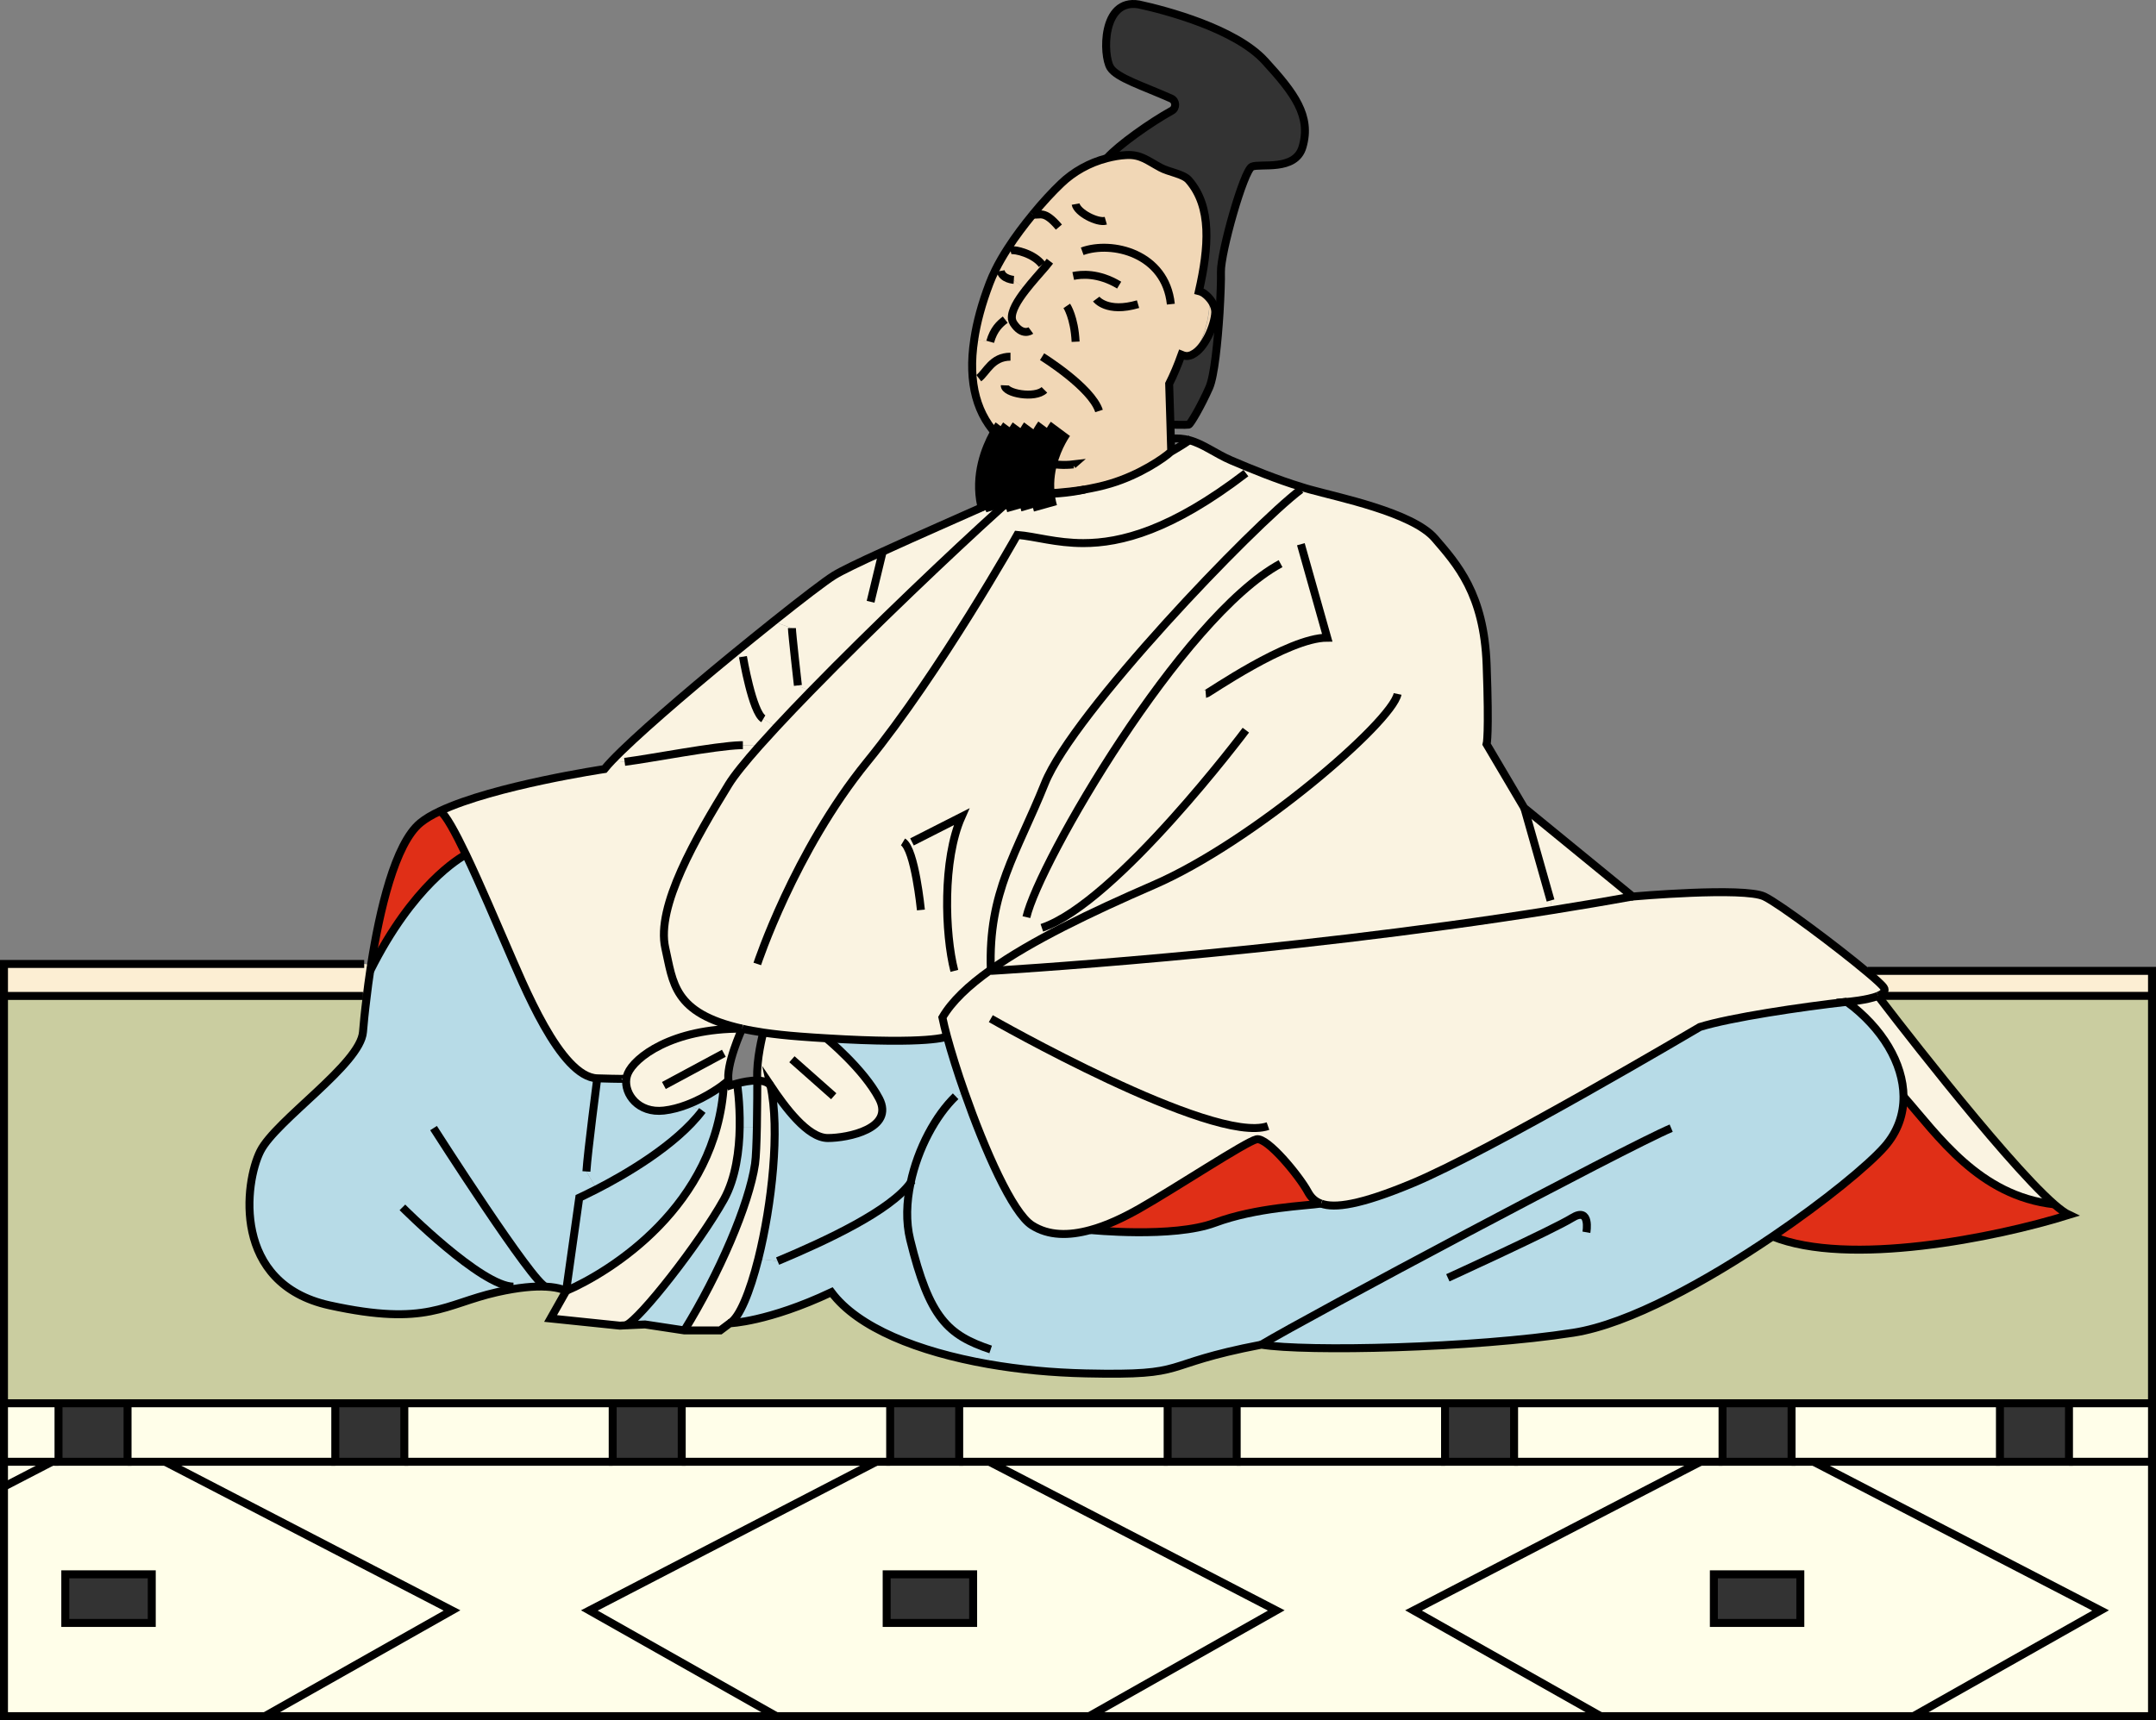 <?xml version="1.0" encoding="UTF-8"?>
<svg id="_レイヤー_1" data-name="レイヤー 1" xmlns="http://www.w3.org/2000/svg" viewBox="0 0 270.78 216.1">
  <rect x="0" y="0" width="270.78" height="216.1" fill="#808080" stroke="none"/>
  <defs>
    <style>
      .cls-1, .cls-2 {
        fill: none;
        stroke: #000;
        stroke-miterlimit: 10;
      }

      .cls-3 {
        fill: #b7dbe7;
      }

      .cls-3, .cls-4, .cls-5, .cls-6, .cls-7, .cls-8, .cls-9, .cls-10 {
        stroke-width: 0px;
      }

      .cls-2 {
        stroke-width: 3px;
      }

      .cls-4 {
        fill: #333;
      }

      .cls-5 {
        fill: #e02f17;
      }

      .cls-6 {
        fill: #fffee9;
      }

      .cls-7 {
        fill: #fceed3;
      }

      .cls-8 {
        fill: #cacda0;
      }

      .cls-9 {
        fill: #faf3e1;
      }

      .cls-10 {
        fill: #f1d7b6;
      }
    </style>
  </defs>
  <g>
    <path class="cls-7" d="m235.87,125.11c.64-.26,1.02-.61.73-1.04-.21-.32-1-1.04-2.13-1.98l.1-.11h35.71v3.14h-34.41Z"/>
    <polygon class="cls-6" points=".5 186.77 .5 183.64 6.54 183.64 .5 186.77"/>
    <path class="cls-9" d="m221.59,112.63c1.96.95,9.19,6.37,12.88,9.46,1.13.94,1.92,1.67,2.13,1.98.29.43-.09.78-.73,1.04h0c-1.37.55-3.91.76-3.91.76-5.77.64-14.59,1.96-18.46,3.16,0,0-26.4,15.6-36.16,19.66-6.53,2.72-9.71,3.14-11.4,2.53h0c-.83-.3-1.3-.85-1.65-1.48-1.05-1.96-5.1-6.9-6.45-6.6-1.35.3-10.2,6.15-14.7,8.7-1.98,1.13-4.11,2.13-6.19,2.7-2.64.73-5.22.75-7.32-.6-2.46-1.57-5.95-9.55-8.44-16.66-.91-2.57-1.67-5.03-2.22-7.04-.24-.9-.44-1.71-.58-2.4,1.17-2.02,3.28-4.02,6.07-6v.15s35.64-2.05,70.49-7.63c3.39-.54,6.78-1.11,10.12-1.72,0,0,13.99-1.23,16.54,0Z"/>
    <path class="cls-9" d="m126.19,62.43c.04.28.09.56.15.84-.28.26-.58.52-.9.81l-.14-.15c-.1-.33-.18-.66-.23-.99.41-.19.78-.35,1.12-.51Z"/>
    <path class="cls-9" d="m92.56,136.11s.38,2.39.33,5.47c-.04,2.9-.48,6.41-1.98,9.11-3.1,5.55-10.53,15.03-12.31,15.81l-.74.04-8.7-.9,1.95-3.45c5.55-2.41,18.91-10.66,19.81-25.96l.61-.26.05.19c.03.08.05.16.09.23,0,0,.37-.12.91-.26Z"/>
    <path class="cls-9" d="m100.2,86.11l1.6.75c-1.53,1.57-2.98,3.09-4.28,4.49l-1.66-1.04c-1.38-.81-2.56-7.8-2.56-7.8l-1.48-.14c1.84-1.51,3.64-2.97,5.3-4.29l2.34.84c0,.6.75,7.2.75,7.2Z"/>
    <path class="cls-3" d="m90.9,136.22c-.9,15.3-14.25,23.55-19.81,25.96l1.65-11.71s.86-.39,2.2-1.08c3.42-1.75,9.97-5.5,13.26-9.88l-2-.71c2.67-.99,4.7-2.59,4.7-2.59Z"/>
    <path class="cls-3" d="m94.83,146.22c-.76,5.14-4.52,13.86-8.88,20.91l-4.95-.75-2.42.11c1.79-.78,9.21-10.26,12.31-15.81,1.51-2.7,1.94-6.21,1.98-9.11l2.17.02c-.04,1.94-.11,3.8-.23,4.63Z"/>
    <path class="cls-9" d="m94.83,146.22c.12-.83.19-2.69.23-4.63.05-2.49.05-5.11.05-5.85.71.02,1.34.19,1.65.63,1.21,5.56.17,14.98-1.53,21.77-1.06,4.2-2.37,7.4-3.57,8.08l-1.2.9h-4.5c4.35-7.05,8.12-15.77,8.88-20.91Z"/>
    <path class="cls-3" d="m92.56,136.11c.7-.19,1.68-.39,2.55-.37,0,.74,0,3.37-.05,5.85l-2.17-.02c.05-3.08-.33-5.47-.33-5.47Z"/>
    <path class="cls-3" d="m78.66,135.52c-.26,1.93,1.5,4.37,4.72,4,.98-.11,1.95-.38,2.83-.71l2,.71c-3.29,4.38-9.84,8.13-13.26,9.88l-1.3-2.23c.15-2.4,1.36-11.7,1.36-11.7,3.07.1,3.59.07,3.59.04h.07Z"/>
    <path class="cls-10" d="m126.91,31.46c.59-.16,3.01.45,3.98,1.8l.41.25c-.71.83-1.67,1.88-2.49,2.94l-1.48-1.28s-1.46-.09-1.65-1.12l-.68-.1c.44-.9.97-1.81,1.55-2.71l.35.22Z"/>
    <path class="cls-10" d="m125.68,34.04c.19,1.03,1.65,1.12,1.65,1.12l1.48,1.28c-1.02,1.31-1.83,2.64-1.72,3.61l-.85.11c-.69.53-1.44,1.2-1.89,2.78l-2.01-.29c.32-2.14.95-4.5,1.93-7.06.2-.54.45-1.08.72-1.64l.68.1Z"/>
    <path class="cls-9" d="m127.58,62.16c.25-.21.47-.4.67-.57.31.14.68.25,1.11.32.48.09,1.01.12,1.58.13,1.84.04,3.98-.24,5.27-.54,1.05-.19,2.18-.42,3.26-.75,3.66-1.09,6.73-3.19,7.63-4.03,0,0,1.55-.88,2.27-1.42,1.8.48,3.29,1.69,5.3,2.56,2.47,1.06,5.72,2.39,8.8,3.32l-.1.32c-6,4.5-28.59,28.06-32.15,36.91-3.54,8.82-7.12,13.6-6.79,23.41-2.79,1.98-4.9,3.98-6.07,6,.14.69.34,1.5.58,2.4,0,0-2.05,1.03-15.17.22-1.02-.06-2.11-.13-3.26-.22-1.74-.13-3.28-.3-4.65-.5-.97-.15-1.85-.31-2.65-.49h-.02c-8.67-1.94-8.66-5.83-9.63-10.11-1.2-5.24,3.9-13.95,7.95-20.56.7-1.14,2.06-2.82,3.87-4.86.66-.74,1.38-1.53,2.14-2.35,1.3-1.4,2.75-2.92,4.28-4.49,7.85-8.05,18.03-17.71,23.64-22.78.32-.29.62-.56.9-.81.46-.41.87-.78,1.24-1.11Z"/>
    <path class="cls-9" d="m110.85,69.3c4.28-1.96,9.73-4.34,13.35-5.96.3-.14.59-.27.86-.4.05.33.13.65.23.99l.14.15c-5.62,5.07-15.8,14.73-23.64,22.78l-1.6-.75s-.75-6.6-.75-7.2l-2.34-.84c3.64-2.9,6.57-5.14,7.59-5.77.94-.58,3.29-1.7,6.14-3.01Z"/>
    <path class="cls-3" d="m58.52,107.36c1.82,3.82,3.87,8.69,5.08,11.46,2.1,4.8,6.75,16.51,11.41,16.66,0,0-1.21,9.3-1.36,11.7l1.3,2.23c-1.34.69-2.2,1.08-2.2,1.08l-1.65,11.71s-.7-.46-2.56-.55c-1.37-.07-3.35.06-6.14.7-6.6,1.5-8.7,4.35-21.01,1.65-12.31-2.71-10.66-15.45-8.7-19.36,1.95-3.91,12.6-10.96,12.9-15,.07-.9.22-2.49.47-4.45.11-.99.26-2.06.43-3.2,5.39-10.79,11.25-14.19,12.03-14.62Z"/>
    <path class="cls-10" d="m129.81,57.66c-.54-.2-1.05-.43-1.53-.7-.41-.21-.78-.43-1.15-.69-.32-.2-.62-.43-.91-.67-.22-.18-.44-.37-.64-.58-2.86-2.74-4.08-6.88-3.24-12.39l2.01.29c.45-1.58,1.2-2.25,1.89-2.78l.85-.11c-.11-.97.7-2.3,1.72-3.61.82-1.06,1.78-2.11,2.49-2.94l-.41-.25c-.97-1.35-3.39-1.96-3.98-1.8l-.35-.22c.96-1.5,2.06-2.96,3.16-4.3h0c1.24-1.52,2.5-2.86,3.56-3.88,1.52-1.47,3.55-2.62,5.74-3.18.8-.21,1.63-.35,2.45-.4,1.8-.11,2.65.69,4.28,1.57,1.07.58,2.87.79,3.55,1.57,2.94,3.38,2.53,8.46,1.29,13.95.04,0,.1.02.14.04.06.02.12.04.19.08.19.09.41.24.61.41.25.31.39.76.35,1.39-.09,1.97-1.23,6.42-3.06,6.21-.05,0-.1,0-.15-.03-.1-.03-.19-.06-.28-.11-.47,1.3-.98,2.53-1.55,3.66l.16,5.12.05,1.78.05,1.6c-.9.84-3.98,2.94-7.63,4.03-1.08.33-2.21.56-3.26.75-2.58.42-4.73.48-4.73.48l-.19-2.54-.09-1.08c.02-.08.04-.15.06-.23-.03,0-.05,0-.08-.02-.41-.1-.81-.23-1.22-.38-.05-.02-.11-.04-.16-.07Z"/>
    <polygon class="cls-6" points="270.28 183.64 270.28 215.6 240.31 215.6 263.81 202.32 227.77 183.64 251.18 183.64 259.86 183.64 270.28 183.64"/>
    <rect class="cls-6" x="259.86" y="176.29" width="10.42" height="7.35"/>
    <path class="cls-8" d="m270.28,125.11v51.18H.5v-51.17h45.09l.47.05c-.25,1.97-.4,3.55-.47,4.45-.3,4.05-10.95,11.1-12.9,15-1.96,3.91-3.61,16.65,8.7,19.36,12.31,2.7,14.4-.15,21.01-1.65,2.79-.63,4.78-.77,6.14-.7,1.86.09,2.56.55,2.56.55l-1.95,3.45,8.7.9.74-.04,2.42-.11,4.95.75h4.5l1.2-.9s4.8-.15,12.76-3.9c3.32,4.46,10.88,7.48,19.69,9.03,3.92.69,8.1,1.08,12.26,1.17,13.5.3,8.71-1.05,22.06-3.61,5.55.91,26.56.46,39.17-1.5,6.99-1.08,16.85-6.55,25.03-12.1,9.56,3.88,28.01.18,37.24-2.71-.48-.22-1.1-.68-1.84-1.32-6.58-5.73-22.15-26.19-22.15-26.19h34.41Z"/>
    <path class="cls-6" d="m263.81,202.32l-23.5,13.28h-39.28l-23.5-13.28,36.05-18.68h14.19l36.05,18.68Zm-37.71,1.57v-6.11h-10.86v6.11h10.86Z"/>
    <rect class="cls-4" x="251.18" y="176.29" width="8.67" height="7.35"/>
    <path class="cls-9" d="m258.01,151.3c.74.64,1.37,1.1,1.84,1.32-9.23,2.88-27.68,6.58-37.24,2.71,6.56-4.45,12.04-8.96,14.09-11.3,1.62-1.86,2.37-4.03,2.35-6.29,4.38,4.95,9.49,12.52,18.96,13.57Z"/>
    <polygon class="cls-6" points="251.18 176.29 251.18 183.64 227.77 183.64 225.01 183.64 225.01 176.29 251.18 176.29"/>
    <path class="cls-9" d="m258.01,151.3c-9.48-1.05-14.58-8.61-18.96-13.57-.04-4.13-2.64-8.57-7.1-11.87,0,0,2.55-.21,3.91-.76,0,0,15.58,20.46,22.15,26.19Z"/>
    <path class="cls-3" d="m114.36,148.59c.9-4.31,3.16-8.47,5.65-10.87l1.15-.46c2.49,7.11,5.99,15.09,8.44,16.66,2.1,1.35,4.67,1.33,7.32.6,0,0,10.39,1.06,15.65-.9,5.24-1.95,11.53-2.13,13.35-2.42h0c1.69.61,4.87.19,11.4-2.53,9.76-4.05,36.16-19.66,36.16-19.66,3.87-1.2,12.68-2.51,18.46-3.16,4.46,3.3,7.07,7.73,7.1,11.87.02,2.27-.73,4.43-2.35,6.29-2.05,2.34-7.53,6.85-14.09,11.3-8.17,5.55-18.04,11.02-25.03,12.1-12.61,1.96-33.61,2.41-39.17,1.5-13.35,2.56-8.55,3.91-22.06,3.61-4.16-.09-8.34-.48-12.26-1.17l.31-1.82c-5.35-1.81-7.7-3.91-10.11-13.8-.55-2.24-.46-4.72.06-7.14Z"/>
    <rect class="cls-4" x="215.24" y="197.78" width="10.86" height="6.11"/>
    <rect class="cls-4" x="216.34" y="176.29" width="8.67" height="7.35"/>
    <polygon class="cls-6" points="216.34 176.29 216.34 183.64 213.58 183.64 190.16 183.64 190.16 176.29 216.34 176.29"/>
    <polygon class="cls-6" points="213.58 183.64 177.53 202.32 201.03 215.6 136.8 215.6 160.29 202.32 124.24 183.64 146.64 183.64 155.32 183.64 181.49 183.64 190.16 183.64 213.58 183.64"/>
    <path class="cls-9" d="m191.43,101.48l13.62,11.14c-3.34.61-6.73,1.18-10.12,1.72l-.19-1.22-3.31-11.64Z"/>
    <path class="cls-9" d="m124.44,121.82c-.33-9.81,3.24-14.6,6.79-23.41,3.56-8.85,26.15-32.4,32.15-36.91l.1-.32c.35.11.71.22,1.07.32,3.38.94,12.83,2.86,15.65,6.12,2.81,3.26,6.19,6.97,6.52,15.87.33,8.89,0,10.01,0,10.01l4.72,7.99,3.31,11.64.19,1.22c-34.85,5.57-70.49,7.63-70.49,7.63v-.15Z"/>
    <rect class="cls-4" x="181.49" y="176.29" width="8.67" height="7.35"/>
    <rect class="cls-6" x="155.32" y="176.29" width="26.17" height="7.35"/>
    <path class="cls-5" d="m164.27,149.73c.34.63.82,1.18,1.65,1.48-1.82.28-8.11.47-13.35,2.42-5.25,1.96-15.65.9-15.65.9,2.08-.56,4.2-1.57,6.19-2.7,4.5-2.55,13.35-8.4,14.7-8.7,1.36-.3,5.4,4.65,6.45,6.6Z"/>
    <path class="cls-4" d="m158.87,7.66c3.71,4.05,5.85,6.92,4.72,10.8-.9,3.1-5.34,2.03-6.36,2.48s-3.94,10.81-3.89,13.22c.03.92-.04,2.9-.17,5.13l-.54-.03v-.11c.04-.84-.55-1.65-1.17-2.12-.02-.03-.04-.04-.06-.05,0,0,0-.02-.02-.02-.19-.19-.41-.3-.65-.35-.04-.02-.1-.03-.14-.04,1.24-5.49,1.66-10.58-1.29-13.95-.68-.78-2.49-.99-3.55-1.57-1.63-.88-2.49-1.67-4.28-1.57-.82.04-1.65.19-2.45.4h0c1.45-1.65,5.55-4.54,8.12-5.95.63-.34.58-1.27-.07-1.55-3.58-1.59-6.79-2.57-7.62-3.87-.96-1.53-1.1-8.73,3.57-7.94,3.38.73,12.13,3.04,15.84,7.1Z"/>
    <path class="cls-6" d="m160.29,202.32l-23.49,13.28h-39.29l-23.49-13.28,36.05-18.68h14.18l36.05,18.68Zm-38.07,1.57v-6.11h-10.86v6.11h10.86Z"/>
    <rect class="cls-4" x="146.64" y="176.29" width="8.67" height="7.35"/>
    <path class="cls-4" d="m152.65,39.26l.54.03c-.23,3.65-.66,7.95-1.29,9.39-1.02,2.31-2.37,4.62-2.59,4.67-.23.05-2.3,0-2.3,0l-.16-5.12c.57-1.13,1.08-2.35,1.55-3.66.1.04.19.08.28.11.05.02.1.03.15.03.19.04.38.04.57-.02.11-.03.22-.06.33-.11h0s.04-.02.06-.04c1.53-.75,2.77-3.63,2.85-5.27Z"/>
    <path class="cls-4" d="m152.65,39.18v.08c-.08,1.64-1.31,4.52-2.85,5.27,1.52-.78,2.75-3.71,2.85-5.35Z"/>
    <path class="cls-10" d="m152.65,39.14v.04c-.1,1.64-1.33,4.57-2.85,5.35-.02.02-.04.03-.06.04h0c-.11.04-.22.09-.33.11-.19.05-.38.06-.57.02,1.83.21,2.97-4.24,3.06-6.21.04-.63-.11-1.08-.35-1.39.57.5,1.09,1.28,1.11,2.05Z"/>
    <path class="cls-10" d="m151.47,37.03c.63.47,1.22,1.28,1.17,2.12-.02-.77-.54-1.54-1.11-2.05-.02-.03-.04-.05-.06-.07Z"/>
    <path class="cls-10" d="m151.47,37.03s.04.04.06.07c-.2-.18-.41-.33-.61-.41.15.06.31.16.47.27,0,0,.02.02.02.02.02.02.04.03.06.05Z"/>
    <path class="cls-10" d="m150.93,36.68c-.06-.04-.12-.06-.19-.08.06.02.12.04.19.08Z"/>
    <path class="cls-4" d="m149.4,44.68c.11-.03.22-.07.33-.11-.11.05-.22.09-.33.11Z"/>
    <polygon class="cls-6" points="146.64 176.29 146.64 183.64 124.24 183.64 120.47 183.64 120.47 176.29 146.64 176.29"/>
    <path class="cls-10" d="m131.26,58.13c-.02.08-.04.15-.06.23l-.02-.25s.05,0,.08.02Z"/>
    <path class="cls-9" d="m128.08,61.5c.05.04.11.06.18.09-.2.18-.42.36-.67.57-.02-.12-.03-.25-.04-.38.26-.12.43-.22.53-.28Z"/>
    <path class="cls-9" d="m127.55,61.78c0,.13.02.26.04.38-.37.33-.78.7-1.24,1.11-.06-.28-.11-.56-.15-.84.57-.26,1.03-.48,1.36-.65Z"/>
    <path class="cls-3" d="m124.41,169.54l-.31,1.82c-8.82-1.54-16.37-4.57-19.69-9.03-7.95,3.75-12.76,3.9-12.76,3.9,1.2-.69,2.51-3.89,3.57-8.08l2.43.28c6.3-2.64,14.17-6.35,16.7-9.84-.52,2.42-.61,4.9-.06,7.14,2.42,9.9,4.76,12,10.11,13.8Z"/>
    <rect class="cls-4" x="111.36" y="197.78" width="10.86" height="6.11"/>
    <path class="cls-3" d="m121.17,137.26l-1.15.46c-2.49,2.4-4.75,6.56-5.65,10.87-2.54,3.49-10.4,7.2-16.7,9.84l-2.43-.28c1.7-6.8,2.74-16.21,1.53-21.77,1.8,2.7,4.65,6.6,7.2,6.6s8.4-1.2,6.45-4.95c-1.96-3.75-6.64-7.58-6.64-7.58,13.13.81,15.17-.22,15.17-.22.55,2.01,1.31,4.47,2.22,7.04Z"/>
    <rect class="cls-4" x="111.8" y="176.29" width="8.67" height="7.35"/>
    <polygon class="cls-6" points="111.8 176.29 111.8 183.64 110.06 183.64 85.62 183.64 85.62 176.29 111.8 176.29"/>
    <path class="cls-9" d="m110.41,138.02c1.95,3.76-3.91,4.95-6.45,4.95s-5.4-3.91-7.2-6.6c-.31-.45-.94-.62-1.65-.63v-.2c-.14-2.4.7-5.62.75-5.82,1.38.2,2.92.37,4.65.5,1.15.09,2.24.16,3.26.22,0,0,4.68,3.83,6.64,7.58Z"/>
    <polygon class="cls-6" points="110.06 183.64 74.02 202.32 97.51 215.6 33.27 215.6 56.76 202.32 20.73 183.64 42.1 183.64 50.78 183.64 76.95 183.64 85.62 183.64 110.06 183.64"/>
    <path class="cls-9" d="m93,93.62c-3.22.1-11.2,1.66-14.55,2.09l-1.6-.17c2.86-3,9.09-8.35,14.97-13.18l1.48.14s1.18,6.99,2.56,7.8l1.66,1.04c-.77.83-1.48,1.61-2.14,2.35l-2.37-.08Z"/>
    <path class="cls-9" d="m78.59,135.51s-.52.06-3.59-.04c-4.65-.15-9.31-11.86-11.41-16.66-1.21-2.77-3.25-7.64-5.08-11.46-1.34-2.79-2.56-5.02-3.25-5.47,6.81-3.21,20.64-5.27,20.64-5.27.26-.31.57-.67.95-1.07l1.6.17c3.35-.43,11.34-1.99,14.55-2.09l2.37.08c-1.81,2.04-3.17,3.72-3.87,4.86-4.05,6.6-9.15,15.31-7.95,20.56.98,4.28.96,8.17,9.63,10.11-8.82-.05-13.5,3.64-14.34,5.62-.09.21-.15.43-.19.67h-.07Z"/>
    <path class="cls-9" d="m93.2,129.23h0s-2.13,4.65-1.69,6.73l-.61.26s-2.03,1.6-4.7,2.59c-.88.33-1.85.59-2.83.71-3.22.37-4.98-2.07-4.72-4,.04-.24.1-.46.19-.67.85-1.98,5.53-5.68,14.34-5.62h0Z"/>
    <rect class="cls-4" x="76.95" y="176.29" width="8.67" height="7.35"/>
    <rect class="cls-6" x="50.78" y="176.29" width="26.17" height="7.35"/>
    <path class="cls-5" d="m55.27,101.88c.7.45,1.91,2.68,3.25,5.47-.78.42-6.65,3.83-12.03,14.62.04-.25.07-.48.11-.74,1.06-6.78,3-15.26,6.2-17.87.63-.52,1.47-1.01,2.47-1.48Z"/>
    <path class="cls-6" d="m56.76,202.32l-23.49,13.28H.5v-28.83l6.04-3.13h14.19l36.04,18.68Zm-37.7,1.57v-6.11h-10.86v6.11h10.86Z"/>
    <rect class="cls-4" x="42.1" y="176.29" width="8.67" height="7.35"/>
    <path class="cls-7" d="m46.6,121.23c-.04.26-.08.49-.11.74-.17,1.14-.32,2.21-.43,3.2l-.47-.05H.5v-4.02h45.24l.86.13Z"/>
    <polygon class="cls-6" points="42.1 176.29 42.1 183.64 20.73 183.64 16.02 183.64 16.02 176.29 42.1 176.29"/>
    <rect class="cls-4" x="8.2" y="197.78" width="10.86" height="6.11"/>
    <rect class="cls-4" x="7.35" y="176.29" width="8.67" height="7.35"/>
    <polygon class="cls-6" points="7.35 176.29 7.35 183.64 6.54 183.64 .5 183.64 .5 176.29 7.35 176.29"/>
  </g>
  <g>
    <path class="cls-5" d="m258.02,151.3c.74.64,1.37,1.1,1.84,1.32-9.23,2.88-27.68,6.58-37.24,2.71,6.56-4.45,12.04-8.96,14.09-11.3,1.62-1.86,2.37-4.03,2.35-6.29,4.38,4.95,9.49,12.52,18.96,13.57Z"/>
    <g>
      <path class="cls-1" d="m129.72,26.93c-1.1,1.34-2.2,2.79-3.16,4.29,0,0,0,0,0,0-.58.9-1.11,1.81-1.55,2.71-.27.56-.52,1.1-.72,1.64-.98,2.57-1.61,4.92-1.93,7.06v.02c-.85,5.5.37,9.63,3.24,12.37.2.21.42.41.64.58.29.24.59.47.91.67.36.26.74.48,1.15.69.48.26.99.49,1.53.7.05.03.11.05.16.07.41.15.81.28,1.22.38.03,0,.05,0,.08.02,1.17.27,2.35.35,3.53.21l-.08.07"/>
      <path class="cls-1" d="m131.18,58.11l.02.25.09,1.08.19,2.54s2.15-.06,4.73-.48c1.05-.19,2.18-.42,3.26-.75,3.66-1.09,6.73-3.19,7.63-4.03l-.05-1.6-.05-1.78-.16-5.12c.57-1.13,1.08-2.35,1.55-3.66.1.04.19.08.28.11.05.02.1.03.15.03.19.04.38.04.57-.02.11-.03.22-.06.33-.11h0s.04-.02.06-.04c1.53-.75,2.77-3.63,2.85-5.27v-.11c-.02-.77-.54-1.54-1.11-2.05-.2-.18-.41-.33-.61-.41-.06-.04-.12-.06-.19-.08-.04-.02-.1-.03-.14-.04,1.24-5.49,1.66-10.58-1.29-13.95-.68-.78-2.49-.99-3.55-1.57-1.63-.88-2.49-1.67-4.28-1.57-.82.04-1.65.19-2.45.4-2.19.56-4.22,1.71-5.74,3.18-1.06,1.01-2.32,2.36-3.56,3.88"/>
      <path class="cls-1" d="m139.03,19.86c1.45-1.64,5.55-4.53,8.12-5.94.63-.34.58-1.27-.07-1.55-3.58-1.59-6.79-2.57-7.62-3.87-.96-1.53-1.1-8.73,3.57-7.94,3.38.73,12.13,3.04,15.84,7.1,3.71,4.05,5.85,6.92,4.72,10.8-.9,3.1-5.34,2.03-6.36,2.48s-3.94,10.81-3.89,13.22c.03.92-.04,2.9-.17,5.13-.23,3.65-.66,7.95-1.29,9.39-1.02,2.31-2.37,4.62-2.59,4.67-.23.05-2.3,0-2.3,0"/>
      <path class="cls-1" d="m135.92,31.57c3.71-1.35,10.46.22,11.13,6.64"/>
      <path class="cls-1" d="m132.99,28.53c-1.9-2.24-2.37-1.4-3.26-1.6h0"/>
      <path class="cls-1" d="m134.79,34.67c.98-.21,3.15-.43,5.77,1.15"/>
      <path class="cls-1" d="m130.88,33.25c-.97-1.35-3.39-1.96-3.98-1.8"/>
      <path class="cls-1" d="m131.86,32.81c-.16.21-.35.44-.56.7-.71.83-1.67,1.88-2.49,2.94-1.02,1.31-1.83,2.64-1.72,3.61.03.19.09.37.19.53,1.11,1.72,2.19.93,2.19.93"/>
      <path class="cls-1" d="m122.93,47.51c.98-.75,1.65-2.7,3.98-2.7"/>
      <path class="cls-1" d="m130.88,44.81s6.19,3.83,7.15,6.82"/>
      <path class="cls-1" d="m126.19,48.41c-.04,1.02,3.83,1.72,4.98.57"/>
      <path class="cls-1" d="m147.11,56.72s1.55-.88,2.27-1.42c.11-.08.21-.16.27-.22"/>
      <path class="cls-1" d="m133.98,38.43s.96,1.43,1.11,4.5"/>
      <path class="cls-1" d="m126.25,40.16c-.69.53-1.44,1.2-1.89,2.78"/>
      <path class="cls-1" d="m163.38,61.5c-6,4.5-28.59,28.06-32.15,36.91-3.54,8.82-7.12,13.6-6.79,23.41v.15"/>
      <path class="cls-1" d="m165.93,151.21c1.69.61,4.87.19,11.4-2.53,9.76-4.05,36.16-19.66,36.16-19.66,3.87-1.2,12.68-2.51,18.46-3.16"/>
      <path class="cls-1" d="m175.53,87.18c-.75,3.58-18.16,18.59-30.61,23.99-8.04,3.49-15.4,7.04-20.49,10.66-2.79,1.98-4.9,3.98-6.07,6,.14.69.34,1.5.58,2.4.55,2.01,1.31,4.47,2.22,7.04,2.49,7.11,5.99,15.09,8.44,16.66,2.1,1.35,4.67,1.33,7.32.6,2.08-.56,4.2-1.57,6.19-2.7,4.5-2.55,13.35-8.4,14.7-8.7,1.36-.3,5.4,4.65,6.45,6.6.34.63.82,1.18,1.65,1.48"/>
      <path class="cls-1" d="m136.93,154.52s10.39,1.06,15.65-.9c5.24-1.95,11.53-2.13,13.35-2.42h0"/>
      <path class="cls-1" d="m124.44,127.97s27.84,15.9,34.81,13.5"/>
      <path class="cls-1" d="m124.44,121.97s35.64-2.05,70.49-7.63c3.39-.54,6.78-1.11,10.12-1.72"/>
      <line class="cls-1" x1="191.44" y1="101.48" x2="194.74" y2="113.13"/>
      <path class="cls-1" d="m156.47,91.73s-16.26,21.69-25.62,24.83"/>
      <path class="cls-1" d="m128.91,115.22c1.61-6.9,19.46-37.66,31.92-44.41"/>
      <path class="cls-1" d="m115.66,114.32s-.75-7.65-2.25-8.55"/>
      <path class="cls-1" d="m114.54,105.77l6.22-3.16c-2.4,5.4-2.1,14.7-.9,19.36"/>
      <path class="cls-1" d="m95.11,121.1s4.65-14.13,13.8-25.39c9.16-11.26,18.85-28.51,18.85-28.51,2.29.19,4.87,1.03,8.3,1.03,4.72,0,11.05-1.61,20.42-8.79"/>
      <path class="cls-1" d="m93.21,129.23c.8.19,1.68.34,2.65.49,1.38.2,2.92.37,4.65.5,1.15.09,2.24.16,3.26.22,13.13.81,15.17-.22,15.17-.22"/>
      <path class="cls-1" d="m128.35,61.5s-.06.05-.1.09c-.2.18-.42.36-.67.57-.37.33-.78.7-1.24,1.11-.28.26-.58.52-.9.81-5.62,5.07-15.8,14.73-23.64,22.78-1.53,1.57-2.98,3.09-4.28,4.49-.77.83-1.48,1.61-2.14,2.35-1.81,2.04-3.17,3.72-3.87,4.86-4.05,6.6-9.15,15.31-7.95,20.56.98,4.28.96,8.17,9.63,10.11"/>
      <line class="cls-1" x1="110.86" y1="69.3" x2="109.34" y2="75.6"/>
      <path class="cls-1" d="m99.46,78.91c0,.6.75,7.2.75,7.2"/>
      <path class="cls-1" d="m93.31,82.5s1.18,6.99,2.56,7.8"/>
      <path class="cls-1" d="m78.45,95.71c3.35-.43,11.34-1.99,14.55-2.09.11,0,.2,0,.3,0"/>
      <path class="cls-1" d="m55.27,101.88c.7.45,1.91,2.68,3.25,5.47,1.82,3.82,3.87,8.69,5.08,11.46,2.1,4.8,6.75,16.51,11.41,16.66,2.88.09,3.52.07,3.58.04,0,0,0,0,0,0,0-.02-.14-.04-.14-.04"/>
      <path class="cls-1" d="m103.78,130.44s4.68,3.83,6.64,7.58c1.95,3.76-3.91,4.95-6.45,4.95s-5.4-3.91-7.2-6.6c1.21,5.56.17,14.98-1.53,21.77-1.06,4.2-2.37,7.4-3.57,8.08"/>
      <path class="cls-1" d="m93.21,129.23h-.02c-8.82-.05-13.5,3.64-14.34,5.62-.09.21-.15.43-.19.67-.26,1.93,1.5,4.37,4.72,4,.98-.11,1.95-.38,2.83-.71,2.67-.99,4.7-2.59,4.7-2.59-.9,15.3-14.25,23.55-19.81,25.96l1.65-11.71s.86-.39,2.2-1.08c3.42-1.75,9.97-5.5,13.26-9.88"/>
      <line class="cls-1" x1="83.38" y1="136.37" x2="90.91" y2="132.32"/>
      <line class="cls-1" x1="99.46" y1="133.07" x2="104.71" y2="137.72"/>
      <path class="cls-1" d="m93.21,129.23s-2.13,4.65-1.69,6.73l.05.19c.03.08.05.16.09.23,0,0,.37-.12.91-.26.7-.19,1.68-.39,2.55-.37.71.02,1.34.19,1.65.63"/>
      <path class="cls-1" d="m92.57,136.11s.38,2.39.33,5.47c-.04,2.9-.48,6.41-1.98,9.11-3.1,5.55-10.53,15.03-12.31,15.81"/>
      <path class="cls-1" d="m85.95,167.13c4.35-7.05,8.12-15.77,8.88-20.91.12-.83.19-2.69.23-4.63.05-2.49.05-5.11.05-5.85v-.2c-.14-2.4.7-5.62.75-5.82h0"/>
      <path class="cls-1" d="m120.02,137.72c-2.49,2.4-4.75,6.56-5.65,10.87-.52,2.42-.61,4.9-.06,7.14,2.42,9.9,4.76,12,10.11,13.8"/>
      <path class="cls-1" d="m97.66,158.43c6.3-2.64,14.17-6.35,16.7-9.84.06-.09.12-.17.18-.26"/>
      <path class="cls-1" d="m158.42,168.93c6-3.6,45.92-24.86,51.47-27.2"/>
      <path class="cls-1" d="m181.84,160.53s13.21-6.04,15.6-7.52,1.8,1.8,1.8,1.8"/>
      <path class="cls-1" d="m54.45,141.72s12.61,19.74,14.1,19.91"/>
      <path class="cls-1" d="m50.54,151.68s9.91,9.96,13.95,9.96"/>
      <path class="cls-1" d="m75.01,135.47s-1.21,9.3-1.36,11.7"/>
      <path class="cls-1" d="m58.61,107.31s-.03.02-.09.04c-.78.42-6.65,3.83-12.03,14.62"/>
      <path class="cls-1" d="m235.86,125.11s15.58,20.46,22.15,26.19c.74.64,1.37,1.1,1.84,1.32-9.23,2.88-27.68,6.58-37.24,2.71"/>
      <path class="cls-1" d="m239.05,137.72h0c4.38,4.96,9.49,12.53,18.96,13.58"/>
      <path class="cls-1" d="m163.38,68.37l3.31,11.74c-4.95,0-15,7.05-15.25,7.07"/>
      <path class="cls-1" d="m235.87,125.11c.64-.26,1.02-.61.73-1.04-.21-.32-1-1.04-2.13-1.98-3.68-3.09-10.92-8.51-12.88-9.46-2.55-1.23-16.54,0-16.54,0l-13.62-11.14-4.72-7.99s.33-1.13,0-10.01c-.33-8.89-3.71-12.61-6.52-15.87-2.82-3.26-12.27-5.17-15.65-6.12-.35-.1-.71-.2-1.07-.32-3.08-.93-6.33-2.27-8.8-3.32-2.01-.86-3.5-2.07-5.3-2.56-.71-.19-1.46-.27-2.32-.18h0"/>
      <path class="cls-1" d="m136.22,61.5c-1.3.3-3.43.58-5.27.54-.56,0-1.1-.04-1.58-.13-.43-.07-.8-.18-1.11-.32-.06-.03-.12-.05-.18-.09-.1.06-.27.16-.53.28-.33.17-.78.39-1.36.65-.33.16-.71.33-1.12.51-.27.12-.56.26-.86.4-3.62,1.62-9.07,4-13.35,5.96-2.86,1.3-5.2,2.42-6.14,3.01-1.02.63-3.95,2.86-7.59,5.77-1.66,1.32-3.46,2.79-5.3,4.29-5.88,4.83-12.1,10.18-14.97,13.18-.38.4-.7.76-.95,1.07,0,0-13.82,2.06-20.64,5.27-1,.47-1.84.96-2.47,1.48-3.2,2.61-5.14,11.09-6.2,17.87-.04.26-.08.49-.11.74-.17,1.14-.32,2.21-.43,3.2-.25,1.97-.4,3.55-.47,4.45-.3,4.05-10.95,11.1-12.9,15-1.96,3.91-3.61,16.65,8.7,19.36,12.31,2.7,14.4-.15,21.01-1.65,2.79-.63,4.78-.77,6.14-.7,1.86.09,2.56.55,2.56.55l-1.95,3.45,8.7.9.74-.04,2.42-.11,4.95.75h4.5l1.2-.9s4.8-.15,12.76-3.9c3.32,4.46,10.88,7.48,19.69,9.03,3.92.69,8.1,1.08,12.26,1.17,13.5.3,8.71-1.05,22.06-3.61,5.55.91,26.56.46,39.17-1.5,6.99-1.08,16.85-6.55,25.03-12.1,6.56-4.45,12.04-8.96,14.09-11.3,1.62-1.86,2.37-4.03,2.35-6.29-.04-4.13-2.64-8.57-7.1-11.87,0,0,2.55-.21,3.91-.76"/>
      <path class="cls-1" d="m128.35,61.5c.29-.41.63-.78.98-1.08.55-.48,1.14-.82,1.66-.93.11-.03.2-.04.3-.04"/>
      <path class="cls-2" d="m126.25,53.96s-.29.39-.66,1.07c-.86,1.59-2.18,4.76-1.38,8.31.04.19.1.4.15.59"/>
      <path class="cls-2" d="m127.19,53.96s-.45.61-.96,1.65c-.79,1.64-1.71,4.34-1.15,7.33.05.33.13.65.23.99"/>
      <path class="cls-2" d="m128.4,53.96s-.65.88-1.26,2.32c-.65,1.55-1.26,3.74-.94,6.15.04.28.09.56.15.84.04.22.11.44.17.66"/>
      <path class="cls-2" d="m129.82,53.96s-.86,1.16-1.53,3.01c-.48,1.31-.86,2.99-.73,4.81,0,.13.02.26.04.38.06.58.17,1.17.34,1.77"/>
      <path class="cls-2" d="m131.61,53.85s-1.13,1.52-1.8,3.82c-.24.83-.42,1.75-.48,2.75-.03.48-.02.98.04,1.49.04.63.16,1.26.35,1.91"/>
      <path class="cls-2" d="m133.18,53.88s-1.27,1.71-1.91,4.25c-.02.08-.04.15-.06.23-.09.36-.16.74-.21,1.13-.11.79-.14,1.66-.04,2.55.05.59.17,1.21.34,1.82"/>
      <path class="cls-1" d="m137.68,37.57s1.33,1.8,5.25.64"/>
      <path class="cls-1" d="m127.33,35.16s-1.46-.09-1.65-1.12"/>
      <path class="cls-1" d="m135.09,25.64c.19,1.07,2.74,2.39,3.79,2.09"/>
      <polyline class="cls-1" points="45.74 121.1 .5 121.1 .5 125.12 .5 176.29 .5 183.64 .5 186.77 .5 215.6 33.27 215.6 97.51 215.6 136.8 215.6 201.04 215.6 240.32 215.6 270.28 215.6 270.28 183.64 270.28 176.29 270.28 125.11 270.28 121.97 234.57 121.97"/>
      <line class="cls-1" x1=".5" y1="125.12" x2="45.59" y2="125.12"/>
      <polyline class="cls-1" points="235.86 125.11 235.87 125.11 270.28 125.11"/>
      <line class="cls-1" x1="259.86" y1="176.29" x2="270.28" y2="176.29"/>
      <line class="cls-1" x1="225.01" y1="176.29" x2="251.18" y2="176.29"/>
      <line class="cls-1" x1="190.17" y1="176.29" x2="216.34" y2="176.29"/>
      <line class="cls-1" x1="155.32" y1="176.29" x2="181.49" y2="176.29"/>
      <line class="cls-1" x1="120.47" y1="176.29" x2="146.65" y2="176.29"/>
      <line class="cls-1" x1="85.63" y1="176.29" x2="111.8" y2="176.29"/>
      <line class="cls-1" x1="50.78" y1="176.29" x2="76.95" y2="176.29"/>
      <line class="cls-1" x1="16.02" y1="176.29" x2="42.11" y2="176.29"/>
      <line class="cls-1" x1=".5" y1="176.29" x2="7.35" y2="176.29"/>
      <line class="cls-1" x1="259.86" y1="183.64" x2="270.28" y2="183.64"/>
      <polyline class="cls-1" points="225.01 183.64 227.77 183.64 251.18 183.64"/>
      <polyline class="cls-1" points="190.17 183.64 213.58 183.64 216.34 183.64"/>
      <line class="cls-1" x1="155.32" y1="183.64" x2="181.49" y2="183.64"/>
      <polyline class="cls-1" points="120.47 183.64 124.25 183.64 146.65 183.64"/>
      <polyline class="cls-1" points="85.63 183.64 110.06 183.64 111.8 183.64"/>
      <line class="cls-1" x1="50.78" y1="183.64" x2="76.95" y2="183.64"/>
      <polyline class="cls-1" points="16.02 183.64 20.73 183.64 42.11 183.64"/>
      <polyline class="cls-1" points=".5 183.64 6.54 183.64 7.35 183.64"/>
      <rect class="cls-1" x="251.18" y="176.29" width="8.67" height="7.35"/>
      <rect class="cls-1" x="216.34" y="176.29" width="8.67" height="7.35"/>
      <rect class="cls-1" x="181.49" y="176.29" width="8.67" height="7.35"/>
      <rect class="cls-1" x="146.65" y="176.29" width="8.67" height="7.35"/>
      <rect class="cls-1" x="111.8" y="176.29" width="8.67" height="7.35"/>
      <rect class="cls-1" x="76.95" y="176.29" width="8.67" height="7.35"/>
      <rect class="cls-1" x="42.11" y="176.29" width="8.67" height="7.35"/>
      <rect class="cls-1" x="7.35" y="176.29" width="8.67" height="7.35"/>
      <polyline class="cls-1" points="201.04 215.6 177.53 202.32 213.58 183.64"/>
      <polyline class="cls-1" points="240.32 215.6 263.82 202.32 227.77 183.64"/>
      <polyline class="cls-1" points="97.51 215.6 74.02 202.32 110.06 183.64"/>
      <polyline class="cls-1" points="136.8 215.6 160.29 202.32 124.25 183.64"/>
      <line class="cls-1" x1=".5" y1="186.77" x2="6.54" y2="183.64"/>
      <polyline class="cls-1" points="33.27 215.6 56.77 202.32 20.73 183.64"/>
      <rect class="cls-1" x="215.25" y="197.78" width="10.86" height="6.11"/>
      <rect class="cls-1" x="111.36" y="197.78" width="10.86" height="6.11"/>
      <rect class="cls-1" x="8.2" y="197.78" width="10.86" height="6.11"/>
    </g>
  </g>
</svg>